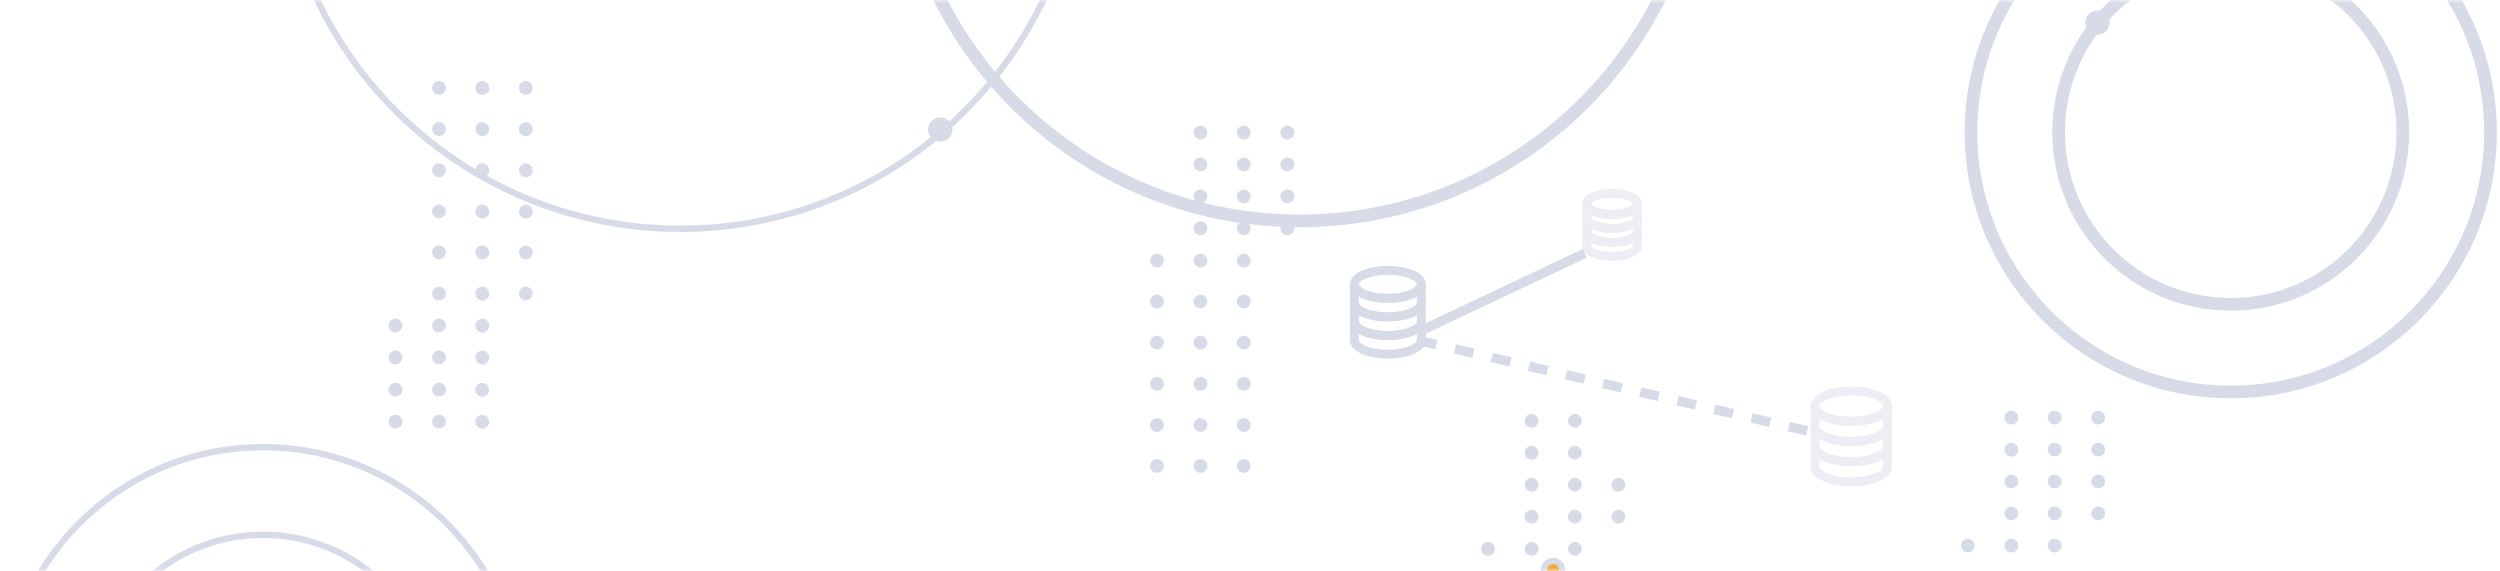 <svg xmlns="http://www.w3.org/2000/svg" width="394" height="90" fill="none" viewBox="0 0 394 90">
    <mask id="a" width="909" height="90" x="-90" y="0" maskUnits="userSpaceOnUse">
        <path fill="#fff" d="M-89.5 0h908v90h-908z"/>
    </mask>
    <g stroke="#D6DBE7" mask="url(#a)">
        <path stroke-width="1.5" d="M223.683 52.239l26.085-12.318"/>
        <path stroke-dasharray="3 3" stroke-width="1.5" d="M223.447 53.636l62.315 14.491"/>
        <path stroke-linecap="round" stroke-linejoin="round" stroke-miterlimit="10" stroke-width="1.4" d="M224.003 44.808v2.926c0 1.224-2.365 2.212-5.276 2.212-2.918 0-5.284-.986-5.284-2.212v-2.926c0 1.218 2.366 2.211 5.284 2.211 2.912 0 5.276-.993 5.276-2.211z"/>
        <path stroke-linecap="round" stroke-linejoin="round" stroke-miterlimit="10" stroke-width="1.4" d="M224.003 47.742v2.926c0 1.225-2.365 2.212-5.276 2.212-2.918 0-5.284-.986-5.284-2.212v-2.926c0 1.219 2.366 2.212 5.284 2.212 2.912 0 5.276-.993 5.276-2.212z"/>
        <path stroke-linecap="round" stroke-linejoin="round" stroke-miterlimit="10" stroke-width="1.4" d="M224.003 50.678v2.926c0 1.224-2.365 2.212-5.276 2.212-2.918 0-5.284-.986-5.284-2.212v-2.926c0 1.218 2.366 2.212 5.284 2.212 2.912 0 5.276-.994 5.276-2.212zM224.002 44.81c0 1.218-2.361 2.208-5.272 2.208-2.916 0-5.284-.989-5.284-2.208 0-1.218 2.368-2.208 5.284-2.208 2.911 0 5.272.99 5.272 2.208z"/>
        <g stroke-linecap="round" stroke-linejoin="round" stroke-miterlimit="10" stroke-width="1.4" opacity=".47">
            <path d="M258.058 32.12v2.209c0 .924-1.785 1.669-3.982 1.669-2.203 0-3.988-.744-3.988-1.67V32.12c0 .92 1.785 1.67 3.988 1.67 2.198 0 3.982-.75 3.982-1.67z"/>
            <path d="M258.058 34.335v2.208c0 .924-1.785 1.67-3.982 1.67-2.203 0-3.988-.745-3.988-1.67v-2.208c0 .92 1.785 1.669 3.988 1.669 2.198 0 3.982-.75 3.982-1.67z"/>
            <path d="M258.058 36.55v2.21c0 .923-1.785 1.668-3.982 1.668-2.203 0-3.988-.744-3.988-1.669V36.55c0 .92 1.785 1.67 3.988 1.67 2.198 0 3.982-.75 3.982-1.67zM258.057 32.122c0 .92-1.782 1.666-3.979 1.666-2.201 0-3.989-.746-3.989-1.666 0-.92 1.788-1.667 3.989-1.667 2.197 0 3.979.747 3.979 1.667z"/>
        </g>
        <g stroke-linecap="round" stroke-linejoin="round" stroke-miterlimit="10" stroke-width="1.4" opacity=".47">
            <path d="M297.474 64.003v3.171c0 1.327-2.564 2.397-5.719 2.397-3.162 0-5.726-1.069-5.726-2.397v-3.171c0 1.32 2.564 2.397 5.726 2.397 3.156 0 5.719-1.077 5.719-2.397z"/>
            <path d="M297.474 67.184v3.171c0 1.327-2.564 2.397-5.719 2.397-3.162 0-5.726-1.069-5.726-2.397v-3.171c0 1.32 2.564 2.397 5.726 2.397 3.156 0 5.719-1.077 5.719-2.397z"/>
            <path d="M297.474 70.365v3.171c0 1.327-2.564 2.397-5.719 2.397-3.162 0-5.726-1.069-5.726-2.397v-3.171c0 1.32 2.564 2.397 5.726 2.397 3.156 0 5.719-1.077 5.719-2.397zM297.473 64.005c0 1.32-2.559 2.393-5.714 2.393-3.161 0-5.727-1.07-5.727-2.393 0-1.32 2.566-2.393 5.727-2.393 3.155 0 5.714 1.073 5.714 2.393z"/>
        </g>
        <path stroke-miterlimit="10" d="M41.437 152.347c22.609 0 40.937-18.328 40.937-40.937 0-22.609-18.328-40.937-40.937-40.937C18.828 70.473.5 88.801.5 111.41c0 22.609 18.328 40.937 40.937 40.937z"/>
        <path stroke-miterlimit="10" d="M41.437 138.535c14.98 0 27.125-12.144 27.125-27.125 0-14.98-12.145-27.125-27.125-27.125S14.312 96.429 14.312 111.41s12.144 27.125 27.125 27.125zM107.211 36.055c35.016 0 63.402-28.387 63.402-63.403S142.227-90.75 107.211-90.75c-35.017 0-63.403 28.386-63.403 63.402 0 35.016 28.386 63.403 63.403 63.403z"/>
        <path fill="#D6DBE7" d="M149.603 20.412a1.414 1.414 0 1 1-2.828 0 1.414 1.414 0 0 1 2.828 0zM62.904 51.295a.582.582 0 1 1-1.164 0 .582.582 0 0 1 1.164 0zM69.768 51.294a.582.582 0 1 1-1.164 0 .582.582 0 0 1 1.164 0zM76.59 51.294a.582.582 0 1 1-1.163 0 .582.582 0 0 1 1.163 0zM62.904 56.328a.582.582 0 1 1-1.164 0 .582.582 0 0 1 1.164 0zM69.768 56.328a.582.582 0 1 1-1.164 0 .582.582 0 0 1 1.164 0zM76.59 56.328a.582.582 0 1 1-1.163 0 .582.582 0 0 1 1.163 0zM62.904 61.404a.582.582 0 1 1-1.164 0 .582.582 0 0 1 1.164 0zM69.768 61.403a.582.582 0 1 1-1.164 0 .582.582 0 0 1 1.164 0zM76.59 61.403a.582.582 0 1 1-1.163 0 .582.582 0 0 1 1.163 0zM62.904 66.438a.582.582 0 1 1-1.164 0 .582.582 0 0 1 1.164 0zM69.768 66.438a.582.582 0 1 1-1.164 0 .582.582 0 0 1 1.164 0zM76.59 66.438a.582.582 0 1 1-1.163 0 .582.582 0 0 1 1.163 0zM69.768 46.26a.582.582 0 1 1-1.164 0 .582.582 0 0 1 1.164 0zM76.59 46.26a.582.582 0 1 1-1.163 0 .582.582 0 0 1 1.164 0zM83.455 46.26a.582.582 0 1 1-1.164 0 .582.582 0 0 1 1.164 0zM69.768 39.77a.582.582 0 1 1-1.164 0 .582.582 0 0 1 1.164 0zM76.59 39.77a.582.582 0 1 1-1.163 0 .582.582 0 0 1 1.164 0zM83.455 39.77a.582.582 0 1 1-1.163 0 .582.582 0 0 1 1.163 0zM69.768 33.322a.582.582 0 1 1-1.164 0 .582.582 0 0 1 1.164 0zM76.59 33.321a.582.582 0 1 1-1.163 0 .582.582 0 0 1 1.164 0zM83.455 33.321a.582.582 0 1 1-1.163 0 .582.582 0 0 1 1.163 0zM69.768 26.832a.582.582 0 1 1-1.164 0 .582.582 0 0 1 1.164 0zM76.59 26.832a.582.582 0 1 1-1.163 0 .582.582 0 0 1 1.164 0zM83.455 26.832a.582.582 0 1 1-1.163 0 .582.582 0 0 1 1.163 0zM69.768 20.342a.582.582 0 1 1-1.164 0 .582.582 0 0 1 1.164 0zM76.59 20.342a.582.582 0 1 1-1.163 0 .582.582 0 0 1 1.164 0zM83.455 20.342a.582.582 0 1 1-1.163 0 .582.582 0 0 1 1.163 0zM69.768 13.852a.582.582 0 1 1-1.164 0 .582.582 0 0 1 1.164 0zM76.59 13.852a.582.582 0 1 1-1.163 0 .582.582 0 0 1 1.164 0zM83.455 13.852a.582.582 0 1 1-1.164 0 .582.582 0 0 1 1.164 0z"/>
        <path stroke-miterlimit="10" stroke-width="2" d="M204.802 34.805c35.016 0 63.403-28.386 63.403-63.403 0-35.016-28.387-63.402-63.403-63.402S141.4-63.614 141.4-28.598c0 35.017 28.386 63.403 63.402 63.403zM351.563 61.778c22.609 0 40.937-18.328 40.937-40.937 0-22.609-18.328-40.937-40.937-40.937-22.609 0-40.937 18.328-40.937 40.937 0 22.61 18.328 40.937 40.937 40.937z"/>
        <path stroke-miterlimit="10" stroke-width="2" d="M351.562 47.966c14.981 0 27.125-12.144 27.125-27.125 0-14.98-12.144-27.125-27.125-27.125-14.98 0-27.124 12.145-27.124 27.125s12.144 27.125 27.124 27.125z"/>
        <path fill="#F1AA35" d="M246.182 89.818a1.414 1.414 0 1 1-2.828 0 1.414 1.414 0 0 1 2.828 0z"/>
        <path fill="#D6DBE7" d="M331.968 3.576a1.414 1.414 0 1 1-2.828 0 1.414 1.414 0 0 1 2.828 0zM331.26 80.915a.581.581 0 1 1-1.162.001.581.581 0 0 1 1.162 0zM324.395 80.915a.581.581 0 1 1-1.162.001.581.581 0 0 1 1.162 0zM317.573 80.915a.581.581 0 1 1-1.163 0 .581.581 0 0 1 1.163 0zM331.26 75.881a.581.581 0 1 1-1.162.001.581.581 0 0 1 1.162 0zM324.395 75.881a.581.581 0 1 1-1.162.001.581.581 0 0 1 1.162 0zM317.573 75.882a.581.581 0 1 1-1.163 0 .581.581 0 0 1 1.163 0zM331.26 70.847a.581.581 0 1 1-1.162.001.581.581 0 0 1 1.162 0zM324.395 70.847a.581.581 0 1 1-1.162.001.581.581 0 0 1 1.162 0zM317.573 70.848a.582.582 0 1 1-1.163 0 .582.582 0 0 1 1.163 0zM331.26 65.814a.581.581 0 1 1-1.162 0 .581.581 0 0 1 1.162 0zM324.395 65.814a.581.581 0 1 1-1.162 0 .581.581 0 0 1 1.162 0zM317.573 65.814a.581.581 0 1 1-1.163 0 .581.581 0 0 1 1.163 0zM324.396 85.99a.582.582 0 1 1-1.164 0 .582.582 0 0 1 1.164 0zM317.573 85.99a.581.581 0 1 1-1.163.001.581.581 0 0 1 1.163 0zM310.708 85.991a.581.581 0 1 1-1.162.001.581.581 0 0 1 1.162 0zM255.637 81.418a.581.581 0 1 1-1.162.001.581.581 0 0 1 1.162 0zM248.773 81.418a.582.582 0 1 1-1.164 0 .582.582 0 0 1 1.164 0zM241.95 81.419a.581.581 0 1 1-1.163 0 .581.581 0 0 1 1.163 0zM255.637 76.384a.581.581 0 1 1-1.162.001.581.581 0 0 1 1.162 0zM248.773 76.384a.582.582 0 1 1-1.164 0 .582.582 0 0 1 1.164 0zM241.95 76.385a.581.581 0 1 1-1.163 0 .581.581 0 0 1 1.163 0zM248.773 71.35a.582.582 0 1 1-1.164 0 .582.582 0 0 1 1.164 0zM241.95 71.351a.581.581 0 1 1-1.163 0 .581.581 0 0 1 1.163 0zM248.773 66.317a.582.582 0 1 1-1.164-.001.582.582 0 0 1 1.164 0zM241.95 66.317a.581.581 0 1 1-1.163 0 .581.581 0 0 1 1.163 0zM248.773 86.494a.582.582 0 1 1-1.164 0 .582.582 0 0 1 1.164 0zM241.95 86.494a.581.581 0 1 1-1.162 0 .581.581 0 0 1 1.162 0zM235.085 86.494a.581.581 0 1 1-1.162.001.581.581 0 0 1 1.162 0zM203.467 35.99a.582.582 0 1 1-1.164 0 .582.582 0 0 1 1.164 0zM196.602 35.99a.581.581 0 1 1-1.162.002.581.581 0 0 1 1.162-.001zM189.78 35.991a.582.582 0 1 1-1.164 0 .582.582 0 0 1 1.164 0zM203.467 30.957a.582.582 0 1 1-1.164-.001.582.582 0 0 1 1.164 0zM196.602 30.957a.581.581 0 1 1-1.162 0 .581.581 0 0 1 1.162 0zM189.78 30.957a.582.582 0 1 1-1.164 0 .582.582 0 0 1 1.164 0zM203.467 25.923a.582.582 0 1 1-1.164-.001.582.582 0 0 1 1.164 0zM196.602 25.923a.581.581 0 1 1-1.162 0 .581.581 0 0 1 1.162 0zM189.78 25.923a.582.582 0 1 1-1.164 0 .582.582 0 0 1 1.164 0zM203.467 20.889a.582.582 0 1 1-1.164 0 .582.582 0 0 1 1.164 0zM196.602 20.889a.581.581 0 1 1-1.162 0 .581.581 0 0 1 1.162 0zM189.78 20.889a.582.582 0 1 1-1.164 0 .582.582 0 0 1 1.164 0zM196.603 41.066a.582.582 0 1 1-1.164 0 .582.582 0 0 1 1.164 0zM189.78 41.066a.582.582 0 1 1-1.164 0 .582.582 0 0 1 1.164 0zM182.915 41.067a.581.581 0 1 1-1.162 0 .581.581 0 0 1 1.162 0zM196.603 47.515a.582.582 0 1 1-1.164-.001.582.582 0 0 1 1.164 0zM189.78 47.515a.582.582 0 1 1-1.164-.001.582.582 0 0 1 1.164 0zM182.915 47.515a.581.581 0 1 1-1.162 0 .581.581 0 0 1 1.162 0zM196.603 54.005a.582.582 0 1 1-1.164-.001.582.582 0 0 1 1.164 0zM189.78 54.005a.582.582 0 1 1-1.164-.001.582.582 0 0 1 1.164 0zM182.915 54.005a.581.581 0 1 1-1.162 0 .581.581 0 0 1 1.162 0zM196.603 60.495a.582.582 0 1 1-1.164-.001.582.582 0 0 1 1.164 0zM189.78 60.495a.582.582 0 1 1-1.164-.001.582.582 0 0 1 1.164 0zM182.915 60.495a.581.581 0 1 1-1.163 0 .581.581 0 0 1 1.163 0zM196.603 66.985a.582.582 0 1 1-1.164-.001.582.582 0 0 1 1.164 0zM189.78 66.985a.582.582 0 1 1-1.164-.001.582.582 0 0 1 1.164 0zM182.915 66.985a.581.581 0 1 1-1.163 0 .581.581 0 0 1 1.163 0zM196.603 73.433a.582.582 0 1 1-1.164 0 .582.582 0 0 1 1.164 0zM189.78 73.433a.582.582 0 1 1-1.164 0 .582.582 0 0 1 1.164 0zM182.915 73.433a.581.581 0 1 1-1.162.001.581.581 0 0 1 1.162 0z"/>
    </g>
</svg>

